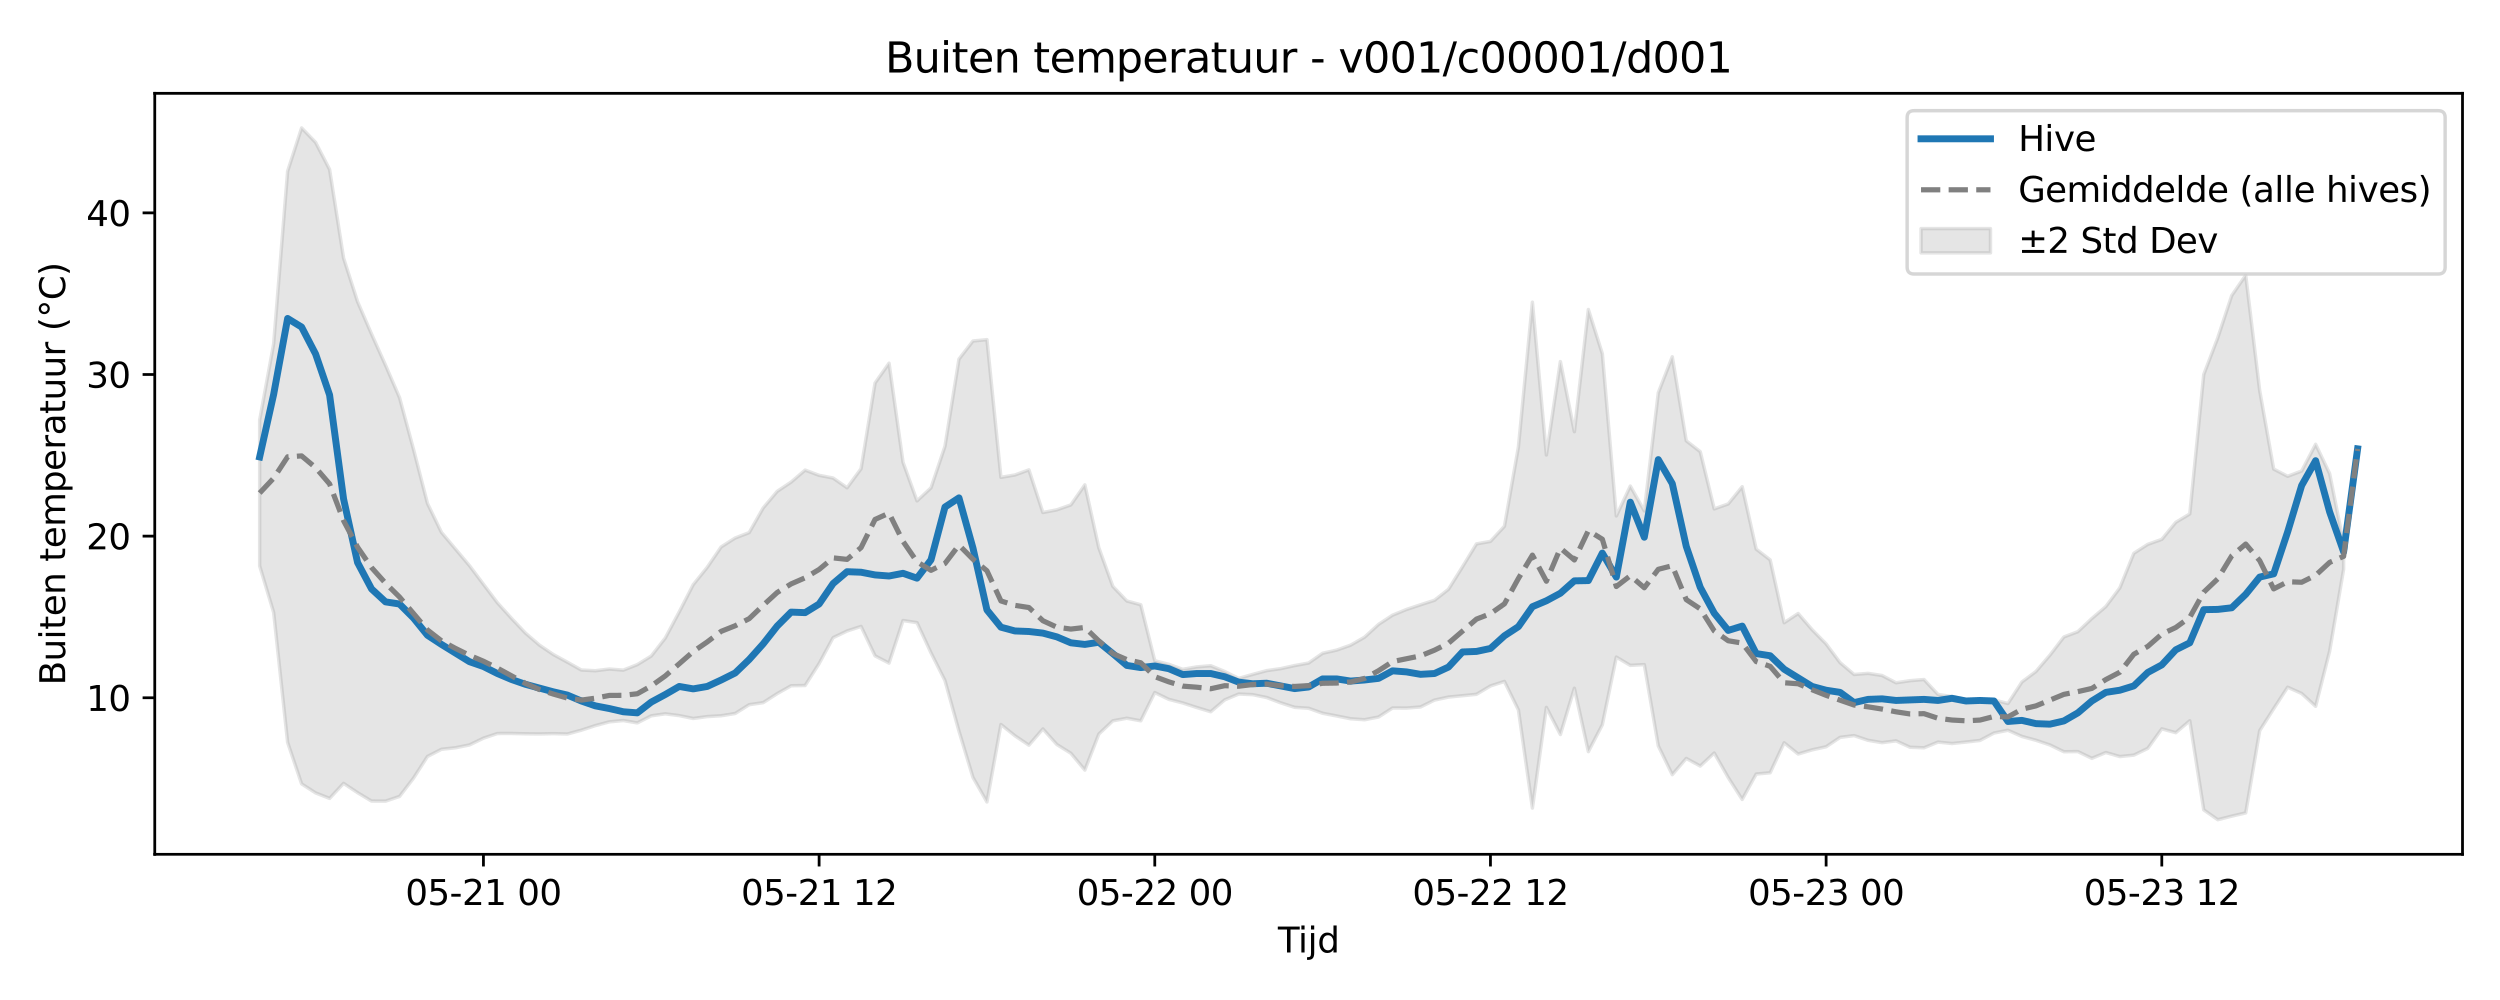 <?xml version="1.0" encoding="utf-8" standalone="no"?>
<!DOCTYPE svg PUBLIC "-//W3C//DTD SVG 1.1//EN"
  "http://www.w3.org/Graphics/SVG/1.1/DTD/svg11.dtd">
<svg xmlns:xlink="http://www.w3.org/1999/xlink" width="720pt" height="288pt" viewBox="0 0 720 288" xmlns="http://www.w3.org/2000/svg" version="1.1">
 <defs>
  <style type="text/css">*{stroke-linejoin: round; stroke-linecap: butt}</style>
 </defs>
 <g id="figure_1">
  <g id="patch_1">
   <path d="M 0 288 
L 720 288 
L 720 0 
L 0 0 
z
" style="fill: #ffffff"/>
  </g>
  <g id="axes_1">
   <g id="patch_2">
    <path d="M 44.57 246.04 
L 709.2 246.04 
L 709.2 26.88 
L 44.57 26.88 
z
" style="fill: #ffffff"/>
   </g>
   <g id="FillBetweenPolyCollection_1">
    <defs>
     <path id="m11c6de1c40" d="M 74.78 -166.996 
L 74.78 -125.018 
L 78.809 -111.63 
L 82.837 -74.19 
L 86.865 -62.243 
L 90.893 -59.637 
L 94.921 -58.059 
L 98.949 -62.391 
L 102.977 -59.707 
L 107.005 -57.286 
L 111.033 -57.273 
L 115.061 -58.619 
L 119.089 -63.89 
L 123.117 -70.14 
L 127.145 -72.206 
L 131.173 -72.642 
L 135.201 -73.45 
L 139.229 -75.401 
L 143.257 -76.75 
L 147.286 -76.761 
L 151.314 -76.67 
L 155.342 -76.619 
L 159.37 -76.711 
L 163.398 -76.606 
L 167.426 -77.705 
L 171.454 -79.023 
L 175.482 -80.108 
L 179.51 -80.481 
L 183.538 -79.8 
L 187.566 -81.846 
L 191.594 -82.415 
L 195.622 -81.906 
L 199.65 -81.075 
L 203.678 -81.622 
L 207.706 -81.864 
L 211.735 -82.511 
L 215.763 -85.045 
L 219.791 -85.635 
L 223.819 -88.226 
L 227.847 -90.505 
L 231.875 -90.571 
L 235.903 -96.889 
L 239.931 -104.342 
L 243.959 -106.27 
L 247.987 -107.588 
L 252.015 -99.114 
L 256.043 -97.022 
L 260.071 -109.288 
L 264.099 -108.674 
L 268.127 -99.986 
L 272.155 -91.986 
L 276.183 -77.452 
L 280.212 -64.104 
L 284.24 -57.039 
L 288.268 -79.346 
L 292.296 -76.1 
L 296.324 -73.389 
L 300.352 -78.068 
L 304.38 -73.57 
L 308.408 -71.064 
L 312.436 -66.223 
L 316.464 -76.595 
L 320.492 -80.401 
L 324.52 -81.147 
L 328.548 -80.406 
L 332.576 -88.548 
L 336.604 -86.587 
L 340.632 -85.55 
L 344.661 -84.24 
L 348.689 -83.014 
L 352.717 -86.433 
L 356.745 -88.115 
L 360.773 -87.94 
L 364.801 -87.116 
L 368.829 -85.588 
L 372.857 -84.287 
L 376.885 -84.017 
L 380.913 -82.578 
L 384.941 -81.804 
L 388.969 -80.997 
L 392.997 -80.715 
L 397.025 -81.503 
L 401.053 -84.099 
L 405.081 -84.077 
L 409.109 -84.391 
L 413.138 -86.375 
L 417.166 -87.24 
L 421.194 -87.634 
L 425.222 -88.036 
L 429.25 -90.445 
L 433.278 -91.746 
L 437.306 -83.522 
L 441.334 -55.274 
L 445.362 -84.258 
L 449.39 -76.454 
L 453.418 -89.784 
L 457.446 -71.527 
L 461.474 -79.283 
L 465.502 -98.761 
L 469.53 -96.365 
L 473.558 -96.598 
L 477.587 -73.192 
L 481.615 -64.895 
L 485.643 -69.57 
L 489.671 -67.373 
L 493.699 -71.131 
L 497.727 -64.065 
L 501.755 -57.76 
L 505.783 -65.073 
L 509.811 -65.446 
L 513.839 -74.074 
L 517.867 -70.841 
L 521.895 -72.043 
L 525.923 -72.93 
L 529.951 -75.638 
L 533.979 -76.144 
L 538.007 -74.788 
L 542.035 -74.114 
L 546.064 -74.631 
L 550.092 -72.788 
L 554.12 -72.632 
L 558.148 -74.279 
L 562.176 -73.866 
L 566.204 -74.29 
L 570.232 -74.75 
L 574.26 -76.883 
L 578.288 -77.681 
L 582.316 -75.902 
L 586.344 -74.803 
L 590.372 -73.455 
L 594.4 -71.495 
L 598.428 -71.549 
L 602.456 -69.595 
L 606.484 -71.272 
L 610.513 -70.105 
L 614.541 -70.52 
L 618.569 -72.466 
L 622.597 -78.092 
L 626.625 -76.985 
L 630.653 -80.423 
L 634.681 -54.764 
L 638.709 -51.922 
L 642.737 -52.947 
L 646.765 -53.885 
L 650.793 -77.575 
L 654.821 -83.889 
L 658.849 -90.082 
L 662.877 -88.278 
L 666.905 -84.576 
L 670.933 -100.45 
L 674.961 -124.044 
L 674.961 -131.505 
L 674.961 -131.505 
L 670.933 -151.609 
L 666.905 -160.05 
L 662.877 -152.35 
L 658.849 -150.83 
L 654.821 -152.911 
L 650.793 -175.492 
L 646.765 -208.738 
L 642.737 -202.887 
L 638.709 -190.672 
L 634.681 -180.149 
L 630.653 -139.982 
L 626.625 -137.575 
L 622.597 -132.666 
L 618.569 -131.233 
L 614.541 -128.653 
L 610.513 -118.697 
L 606.484 -113.315 
L 602.456 -109.872 
L 598.428 -106.082 
L 594.4 -104.559 
L 590.372 -99.314 
L 586.344 -94.604 
L 582.316 -91.591 
L 578.288 -85.39 
L 574.26 -86.421 
L 570.232 -86.485 
L 566.204 -86.531 
L 562.176 -87.394 
L 558.148 -87.99 
L 554.12 -92.301 
L 550.092 -91.964 
L 546.064 -91.362 
L 542.035 -93.457 
L 538.007 -94.076 
L 533.979 -93.755 
L 529.951 -97.157 
L 525.923 -102.555 
L 521.895 -106.648 
L 517.867 -111.315 
L 513.839 -108.652 
L 509.811 -126.745 
L 505.783 -129.859 
L 501.755 -147.826 
L 497.727 -142.866 
L 493.699 -141.438 
L 489.671 -157.919 
L 485.643 -161.05 
L 481.615 -185.25 
L 477.587 -174.884 
L 473.558 -140.849 
L 469.53 -148.013 
L 465.502 -139.411 
L 461.474 -186.12 
L 457.446 -198.867 
L 453.418 -163.671 
L 449.39 -183.855 
L 445.362 -156.965 
L 441.334 -200.974 
L 437.306 -159.304 
L 433.278 -136.443 
L 429.25 -132.08 
L 425.222 -131.36 
L 421.194 -124.754 
L 417.166 -118.295 
L 413.138 -115.126 
L 409.109 -113.825 
L 405.081 -112.484 
L 401.053 -110.833 
L 397.025 -108.179 
L 392.997 -104.493 
L 388.969 -102.193 
L 384.941 -100.767 
L 380.913 -99.863 
L 376.885 -97.053 
L 372.857 -96.318 
L 368.829 -95.43 
L 364.801 -94.859 
L 360.773 -93.777 
L 356.745 -92.619 
L 352.717 -94.612 
L 348.689 -96.272 
L 344.661 -95.931 
L 340.632 -95.241 
L 336.604 -96.687 
L 332.576 -97.705 
L 328.548 -113.828 
L 324.52 -114.923 
L 320.492 -119.134 
L 316.464 -130.233 
L 312.436 -148.363 
L 308.408 -142.591 
L 304.38 -141.171 
L 300.352 -140.398 
L 296.324 -152.679 
L 292.296 -151.21 
L 288.268 -150.524 
L 284.24 -190.184 
L 280.212 -189.791 
L 276.183 -184.583 
L 272.155 -159.478 
L 268.127 -147.496 
L 264.099 -143.742 
L 260.071 -154.873 
L 256.043 -183.406 
L 252.015 -177.693 
L 247.987 -153.004 
L 243.959 -147.521 
L 239.931 -150.329 
L 235.903 -151.109 
L 231.875 -152.617 
L 227.847 -149.166 
L 223.819 -146.48 
L 219.791 -141.701 
L 215.763 -134.61 
L 211.735 -133.058 
L 207.706 -130.498 
L 203.678 -124.611 
L 199.65 -119.624 
L 195.622 -111.784 
L 191.594 -104.241 
L 187.566 -99.069 
L 183.538 -96.59 
L 179.51 -95.004 
L 175.482 -95.325 
L 171.454 -94.832 
L 167.426 -95.038 
L 163.398 -97.301 
L 159.37 -99.497 
L 155.342 -102.227 
L 151.314 -105.693 
L 147.286 -109.947 
L 143.257 -114.406 
L 139.229 -119.738 
L 135.201 -125.102 
L 131.173 -129.893 
L 127.145 -134.673 
L 123.117 -142.998 
L 119.089 -158.61 
L 115.061 -173.501 
L 111.033 -182.812 
L 107.005 -191.798 
L 102.977 -201.119 
L 98.949 -213.692 
L 94.921 -239.205 
L 90.893 -246.988 
L 86.865 -251.158 
L 82.837 -238.693 
L 78.809 -188.944 
L 74.78 -166.996 
z
" style="stroke: #808080; stroke-opacity: 0.2"/>
    </defs>
    <g clip-path="url(#p4edd417204)">
     <use xlink:href="#m11c6de1c40" x="0" y="288" style="fill: #808080; fill-opacity: 0.2; stroke: #808080; stroke-opacity: 0.2"/>
    </g>
   </g>
   <g id="matplotlib.axis_1">
    <g id="xtick_1">
     <g id="line2d_1">
      <defs>
       <path id="m206497db41" d="M 0 0 
L 0 3.5 
" style="stroke: #000000; stroke-width: 0.8"/>
      </defs>
      <g>
       <use xlink:href="#m206497db41" x="139.229" y="246.04" style="stroke: #000000; stroke-width: 0.8"/>
      </g>
     </g>
     <g id="text_1">
      <!-- 05-21 00 -->
      <g transform="translate(116.749 260.638) scale(0.1 -0.1)">
       <defs>
        <path id="DejaVuSans-30" d="M 2034 4250 
Q 1547 4250 1301 3770 
Q 1056 3291 1056 2328 
Q 1056 1369 1301 889 
Q 1547 409 2034 409 
Q 2525 409 2770 889 
Q 3016 1369 3016 2328 
Q 3016 3291 2770 3770 
Q 2525 4250 2034 4250 
z
M 2034 4750 
Q 2819 4750 3233 4129 
Q 3647 3509 3647 2328 
Q 3647 1150 3233 529 
Q 2819 -91 2034 -91 
Q 1250 -91 836 529 
Q 422 1150 422 2328 
Q 422 3509 836 4129 
Q 1250 4750 2034 4750 
z
" transform="scale(0.016)"/>
        <path id="DejaVuSans-35" d="M 691 4666 
L 3169 4666 
L 3169 4134 
L 1269 4134 
L 1269 2991 
Q 1406 3038 1543 3061 
Q 1681 3084 1819 3084 
Q 2600 3084 3056 2656 
Q 3513 2228 3513 1497 
Q 3513 744 3044 326 
Q 2575 -91 1722 -91 
Q 1428 -91 1123 -41 
Q 819 9 494 109 
L 494 744 
Q 775 591 1075 516 
Q 1375 441 1709 441 
Q 2250 441 2565 725 
Q 2881 1009 2881 1497 
Q 2881 1984 2565 2268 
Q 2250 2553 1709 2553 
Q 1456 2553 1204 2497 
Q 953 2441 691 2322 
L 691 4666 
z
" transform="scale(0.016)"/>
        <path id="DejaVuSans-2d" d="M 313 2009 
L 1997 2009 
L 1997 1497 
L 313 1497 
L 313 2009 
z
" transform="scale(0.016)"/>
        <path id="DejaVuSans-32" d="M 1228 531 
L 3431 531 
L 3431 0 
L 469 0 
L 469 531 
Q 828 903 1448 1529 
Q 2069 2156 2228 2338 
Q 2531 2678 2651 2914 
Q 2772 3150 2772 3378 
Q 2772 3750 2511 3984 
Q 2250 4219 1831 4219 
Q 1534 4219 1204 4116 
Q 875 4013 500 3803 
L 500 4441 
Q 881 4594 1212 4672 
Q 1544 4750 1819 4750 
Q 2544 4750 2975 4387 
Q 3406 4025 3406 3419 
Q 3406 3131 3298 2873 
Q 3191 2616 2906 2266 
Q 2828 2175 2409 1742 
Q 1991 1309 1228 531 
z
" transform="scale(0.016)"/>
        <path id="DejaVuSans-31" d="M 794 531 
L 1825 531 
L 1825 4091 
L 703 3866 
L 703 4441 
L 1819 4666 
L 2450 4666 
L 2450 531 
L 3481 531 
L 3481 0 
L 794 0 
L 794 531 
z
" transform="scale(0.016)"/>
        <path id="DejaVuSans-20" transform="scale(0.016)"/>
       </defs>
       <use xlink:href="#DejaVuSans-30"/>
       <use xlink:href="#DejaVuSans-35" transform="translate(63.623 0)"/>
       <use xlink:href="#DejaVuSans-2d" transform="translate(127.246 0)"/>
       <use xlink:href="#DejaVuSans-32" transform="translate(163.33 0)"/>
       <use xlink:href="#DejaVuSans-31" transform="translate(226.953 0)"/>
       <use xlink:href="#DejaVuSans-20" transform="translate(290.576 0)"/>
       <use xlink:href="#DejaVuSans-30" transform="translate(322.363 0)"/>
       <use xlink:href="#DejaVuSans-30" transform="translate(385.986 0)"/>
      </g>
     </g>
    </g>
    <g id="xtick_2">
     <g id="line2d_2">
      <g>
       <use xlink:href="#m206497db41" x="235.903" y="246.04" style="stroke: #000000; stroke-width: 0.8"/>
      </g>
     </g>
     <g id="text_2">
      <!-- 05-21 12 -->
      <g transform="translate(213.422 260.638) scale(0.1 -0.1)">
       <use xlink:href="#DejaVuSans-30"/>
       <use xlink:href="#DejaVuSans-35" transform="translate(63.623 0)"/>
       <use xlink:href="#DejaVuSans-2d" transform="translate(127.246 0)"/>
       <use xlink:href="#DejaVuSans-32" transform="translate(163.33 0)"/>
       <use xlink:href="#DejaVuSans-31" transform="translate(226.953 0)"/>
       <use xlink:href="#DejaVuSans-20" transform="translate(290.576 0)"/>
       <use xlink:href="#DejaVuSans-31" transform="translate(322.363 0)"/>
       <use xlink:href="#DejaVuSans-32" transform="translate(385.986 0)"/>
      </g>
     </g>
    </g>
    <g id="xtick_3">
     <g id="line2d_3">
      <g>
       <use xlink:href="#m206497db41" x="332.576" y="246.04" style="stroke: #000000; stroke-width: 0.8"/>
      </g>
     </g>
     <g id="text_3">
      <!-- 05-22 00 -->
      <g transform="translate(310.096 260.638) scale(0.1 -0.1)">
       <use xlink:href="#DejaVuSans-30"/>
       <use xlink:href="#DejaVuSans-35" transform="translate(63.623 0)"/>
       <use xlink:href="#DejaVuSans-2d" transform="translate(127.246 0)"/>
       <use xlink:href="#DejaVuSans-32" transform="translate(163.33 0)"/>
       <use xlink:href="#DejaVuSans-32" transform="translate(226.953 0)"/>
       <use xlink:href="#DejaVuSans-20" transform="translate(290.576 0)"/>
       <use xlink:href="#DejaVuSans-30" transform="translate(322.363 0)"/>
       <use xlink:href="#DejaVuSans-30" transform="translate(385.986 0)"/>
      </g>
     </g>
    </g>
    <g id="xtick_4">
     <g id="line2d_4">
      <g>
       <use xlink:href="#m206497db41" x="429.25" y="246.04" style="stroke: #000000; stroke-width: 0.8"/>
      </g>
     </g>
     <g id="text_4">
      <!-- 05-22 12 -->
      <g transform="translate(406.769 260.638) scale(0.1 -0.1)">
       <use xlink:href="#DejaVuSans-30"/>
       <use xlink:href="#DejaVuSans-35" transform="translate(63.623 0)"/>
       <use xlink:href="#DejaVuSans-2d" transform="translate(127.246 0)"/>
       <use xlink:href="#DejaVuSans-32" transform="translate(163.33 0)"/>
       <use xlink:href="#DejaVuSans-32" transform="translate(226.953 0)"/>
       <use xlink:href="#DejaVuSans-20" transform="translate(290.576 0)"/>
       <use xlink:href="#DejaVuSans-31" transform="translate(322.363 0)"/>
       <use xlink:href="#DejaVuSans-32" transform="translate(385.986 0)"/>
      </g>
     </g>
    </g>
    <g id="xtick_5">
     <g id="line2d_5">
      <g>
       <use xlink:href="#m206497db41" x="525.923" y="246.04" style="stroke: #000000; stroke-width: 0.8"/>
      </g>
     </g>
     <g id="text_5">
      <!-- 05-23 00 -->
      <g transform="translate(503.443 260.638) scale(0.1 -0.1)">
       <defs>
        <path id="DejaVuSans-33" d="M 2597 2516 
Q 3050 2419 3304 2112 
Q 3559 1806 3559 1356 
Q 3559 666 3084 287 
Q 2609 -91 1734 -91 
Q 1441 -91 1130 -33 
Q 819 25 488 141 
L 488 750 
Q 750 597 1062 519 
Q 1375 441 1716 441 
Q 2309 441 2620 675 
Q 2931 909 2931 1356 
Q 2931 1769 2642 2001 
Q 2353 2234 1838 2234 
L 1294 2234 
L 1294 2753 
L 1863 2753 
Q 2328 2753 2575 2939 
Q 2822 3125 2822 3475 
Q 2822 3834 2567 4026 
Q 2313 4219 1838 4219 
Q 1578 4219 1281 4162 
Q 984 4106 628 3988 
L 628 4550 
Q 988 4650 1302 4700 
Q 1616 4750 1894 4750 
Q 2613 4750 3031 4423 
Q 3450 4097 3450 3541 
Q 3450 3153 3228 2886 
Q 3006 2619 2597 2516 
z
" transform="scale(0.016)"/>
       </defs>
       <use xlink:href="#DejaVuSans-30"/>
       <use xlink:href="#DejaVuSans-35" transform="translate(63.623 0)"/>
       <use xlink:href="#DejaVuSans-2d" transform="translate(127.246 0)"/>
       <use xlink:href="#DejaVuSans-32" transform="translate(163.33 0)"/>
       <use xlink:href="#DejaVuSans-33" transform="translate(226.953 0)"/>
       <use xlink:href="#DejaVuSans-20" transform="translate(290.576 0)"/>
       <use xlink:href="#DejaVuSans-30" transform="translate(322.363 0)"/>
       <use xlink:href="#DejaVuSans-30" transform="translate(385.986 0)"/>
      </g>
     </g>
    </g>
    <g id="xtick_6">
     <g id="line2d_6">
      <g>
       <use xlink:href="#m206497db41" x="622.597" y="246.04" style="stroke: #000000; stroke-width: 0.8"/>
      </g>
     </g>
     <g id="text_6">
      <!-- 05-23 12 -->
      <g transform="translate(600.116 260.638) scale(0.1 -0.1)">
       <use xlink:href="#DejaVuSans-30"/>
       <use xlink:href="#DejaVuSans-35" transform="translate(63.623 0)"/>
       <use xlink:href="#DejaVuSans-2d" transform="translate(127.246 0)"/>
       <use xlink:href="#DejaVuSans-32" transform="translate(163.33 0)"/>
       <use xlink:href="#DejaVuSans-33" transform="translate(226.953 0)"/>
       <use xlink:href="#DejaVuSans-20" transform="translate(290.576 0)"/>
       <use xlink:href="#DejaVuSans-31" transform="translate(322.363 0)"/>
       <use xlink:href="#DejaVuSans-32" transform="translate(385.986 0)"/>
      </g>
     </g>
    </g>
    <g id="text_7">
     <!-- Tijd -->
     <g transform="translate(368.035 274.317) scale(0.1 -0.1)">
      <defs>
       <path id="DejaVuSans-54" d="M -19 4666 
L 3928 4666 
L 3928 4134 
L 2272 4134 
L 2272 0 
L 1638 0 
L 1638 4134 
L -19 4134 
L -19 4666 
z
" transform="scale(0.016)"/>
       <path id="DejaVuSans-69" d="M 603 3500 
L 1178 3500 
L 1178 0 
L 603 0 
L 603 3500 
z
M 603 4863 
L 1178 4863 
L 1178 4134 
L 603 4134 
L 603 4863 
z
" transform="scale(0.016)"/>
       <path id="DejaVuSans-6a" d="M 603 3500 
L 1178 3500 
L 1178 -63 
Q 1178 -731 923 -1031 
Q 669 -1331 103 -1331 
L -116 -1331 
L -116 -844 
L 38 -844 
Q 366 -844 484 -692 
Q 603 -541 603 -63 
L 603 3500 
z
M 603 4863 
L 1178 4863 
L 1178 4134 
L 603 4134 
L 603 4863 
z
" transform="scale(0.016)"/>
       <path id="DejaVuSans-64" d="M 2906 2969 
L 2906 4863 
L 3481 4863 
L 3481 0 
L 2906 0 
L 2906 525 
Q 2725 213 2448 61 
Q 2172 -91 1784 -91 
Q 1150 -91 751 415 
Q 353 922 353 1747 
Q 353 2572 751 3078 
Q 1150 3584 1784 3584 
Q 2172 3584 2448 3432 
Q 2725 3281 2906 2969 
z
M 947 1747 
Q 947 1113 1208 752 
Q 1469 391 1925 391 
Q 2381 391 2643 752 
Q 2906 1113 2906 1747 
Q 2906 2381 2643 2742 
Q 2381 3103 1925 3103 
Q 1469 3103 1208 2742 
Q 947 2381 947 1747 
z
" transform="scale(0.016)"/>
      </defs>
      <use xlink:href="#DejaVuSans-54"/>
      <use xlink:href="#DejaVuSans-69" transform="translate(57.959 0)"/>
      <use xlink:href="#DejaVuSans-6a" transform="translate(85.742 0)"/>
      <use xlink:href="#DejaVuSans-64" transform="translate(113.525 0)"/>
     </g>
    </g>
   </g>
   <g id="matplotlib.axis_2">
    <g id="ytick_1">
     <g id="line2d_7">
      <defs>
       <path id="m5a5ac0b371" d="M 0 0 
L -3.5 0 
" style="stroke: #000000; stroke-width: 0.8"/>
      </defs>
      <g>
       <use xlink:href="#m5a5ac0b371" x="44.57" y="200.956" style="stroke: #000000; stroke-width: 0.8"/>
      </g>
     </g>
     <g id="text_8">
      <!-- 10 -->
      <g transform="translate(24.845 204.755) scale(0.1 -0.1)">
       <use xlink:href="#DejaVuSans-31"/>
       <use xlink:href="#DejaVuSans-30" transform="translate(63.623 0)"/>
      </g>
     </g>
    </g>
    <g id="ytick_2">
     <g id="line2d_8">
      <g>
       <use xlink:href="#m5a5ac0b371" x="44.57" y="154.406" style="stroke: #000000; stroke-width: 0.8"/>
      </g>
     </g>
     <g id="text_9">
      <!-- 20 -->
      <g transform="translate(24.845 158.206) scale(0.1 -0.1)">
       <use xlink:href="#DejaVuSans-32"/>
       <use xlink:href="#DejaVuSans-30" transform="translate(63.623 0)"/>
      </g>
     </g>
    </g>
    <g id="ytick_3">
     <g id="line2d_9">
      <g>
       <use xlink:href="#m5a5ac0b371" x="44.57" y="107.857" style="stroke: #000000; stroke-width: 0.8"/>
      </g>
     </g>
     <g id="text_10">
      <!-- 30 -->
      <g transform="translate(24.845 111.656) scale(0.1 -0.1)">
       <use xlink:href="#DejaVuSans-33"/>
       <use xlink:href="#DejaVuSans-30" transform="translate(63.623 0)"/>
      </g>
     </g>
    </g>
    <g id="ytick_4">
     <g id="line2d_10">
      <g>
       <use xlink:href="#m5a5ac0b371" x="44.57" y="61.307" style="stroke: #000000; stroke-width: 0.8"/>
      </g>
     </g>
     <g id="text_11">
      <!-- 40 -->
      <g transform="translate(24.845 65.106) scale(0.1 -0.1)">
       <defs>
        <path id="DejaVuSans-34" d="M 2419 4116 
L 825 1625 
L 2419 1625 
L 2419 4116 
z
M 2253 4666 
L 3047 4666 
L 3047 1625 
L 3713 1625 
L 3713 1100 
L 3047 1100 
L 3047 0 
L 2419 0 
L 2419 1100 
L 313 1100 
L 313 1709 
L 2253 4666 
z
" transform="scale(0.016)"/>
       </defs>
       <use xlink:href="#DejaVuSans-34"/>
       <use xlink:href="#DejaVuSans-30" transform="translate(63.623 0)"/>
      </g>
     </g>
    </g>
    <g id="text_12">
     <!-- Buiten temperatuur (°C) -->
     <g transform="translate(18.765 197.355) rotate(-90) scale(0.1 -0.1)">
      <defs>
       <path id="DejaVuSans-42" d="M 1259 2228 
L 1259 519 
L 2272 519 
Q 2781 519 3026 730 
Q 3272 941 3272 1375 
Q 3272 1813 3026 2020 
Q 2781 2228 2272 2228 
L 1259 2228 
z
M 1259 4147 
L 1259 2741 
L 2194 2741 
Q 2656 2741 2882 2914 
Q 3109 3088 3109 3444 
Q 3109 3797 2882 3972 
Q 2656 4147 2194 4147 
L 1259 4147 
z
M 628 4666 
L 2241 4666 
Q 2963 4666 3353 4366 
Q 3744 4066 3744 3513 
Q 3744 3084 3544 2831 
Q 3344 2578 2956 2516 
Q 3422 2416 3680 2098 
Q 3938 1781 3938 1306 
Q 3938 681 3513 340 
Q 3088 0 2303 0 
L 628 0 
L 628 4666 
z
" transform="scale(0.016)"/>
       <path id="DejaVuSans-75" d="M 544 1381 
L 544 3500 
L 1119 3500 
L 1119 1403 
Q 1119 906 1312 657 
Q 1506 409 1894 409 
Q 2359 409 2629 706 
Q 2900 1003 2900 1516 
L 2900 3500 
L 3475 3500 
L 3475 0 
L 2900 0 
L 2900 538 
Q 2691 219 2414 64 
Q 2138 -91 1772 -91 
Q 1169 -91 856 284 
Q 544 659 544 1381 
z
M 1991 3584 
L 1991 3584 
z
" transform="scale(0.016)"/>
       <path id="DejaVuSans-74" d="M 1172 4494 
L 1172 3500 
L 2356 3500 
L 2356 3053 
L 1172 3053 
L 1172 1153 
Q 1172 725 1289 603 
Q 1406 481 1766 481 
L 2356 481 
L 2356 0 
L 1766 0 
Q 1100 0 847 248 
Q 594 497 594 1153 
L 594 3053 
L 172 3053 
L 172 3500 
L 594 3500 
L 594 4494 
L 1172 4494 
z
" transform="scale(0.016)"/>
       <path id="DejaVuSans-65" d="M 3597 1894 
L 3597 1613 
L 953 1613 
Q 991 1019 1311 708 
Q 1631 397 2203 397 
Q 2534 397 2845 478 
Q 3156 559 3463 722 
L 3463 178 
Q 3153 47 2828 -22 
Q 2503 -91 2169 -91 
Q 1331 -91 842 396 
Q 353 884 353 1716 
Q 353 2575 817 3079 
Q 1281 3584 2069 3584 
Q 2775 3584 3186 3129 
Q 3597 2675 3597 1894 
z
M 3022 2063 
Q 3016 2534 2758 2815 
Q 2500 3097 2075 3097 
Q 1594 3097 1305 2825 
Q 1016 2553 972 2059 
L 3022 2063 
z
" transform="scale(0.016)"/>
       <path id="DejaVuSans-6e" d="M 3513 2113 
L 3513 0 
L 2938 0 
L 2938 2094 
Q 2938 2591 2744 2837 
Q 2550 3084 2163 3084 
Q 1697 3084 1428 2787 
Q 1159 2491 1159 1978 
L 1159 0 
L 581 0 
L 581 3500 
L 1159 3500 
L 1159 2956 
Q 1366 3272 1645 3428 
Q 1925 3584 2291 3584 
Q 2894 3584 3203 3211 
Q 3513 2838 3513 2113 
z
" transform="scale(0.016)"/>
       <path id="DejaVuSans-6d" d="M 3328 2828 
Q 3544 3216 3844 3400 
Q 4144 3584 4550 3584 
Q 5097 3584 5394 3201 
Q 5691 2819 5691 2113 
L 5691 0 
L 5113 0 
L 5113 2094 
Q 5113 2597 4934 2840 
Q 4756 3084 4391 3084 
Q 3944 3084 3684 2787 
Q 3425 2491 3425 1978 
L 3425 0 
L 2847 0 
L 2847 2094 
Q 2847 2600 2669 2842 
Q 2491 3084 2119 3084 
Q 1678 3084 1418 2786 
Q 1159 2488 1159 1978 
L 1159 0 
L 581 0 
L 581 3500 
L 1159 3500 
L 1159 2956 
Q 1356 3278 1631 3431 
Q 1906 3584 2284 3584 
Q 2666 3584 2933 3390 
Q 3200 3197 3328 2828 
z
" transform="scale(0.016)"/>
       <path id="DejaVuSans-70" d="M 1159 525 
L 1159 -1331 
L 581 -1331 
L 581 3500 
L 1159 3500 
L 1159 2969 
Q 1341 3281 1617 3432 
Q 1894 3584 2278 3584 
Q 2916 3584 3314 3078 
Q 3713 2572 3713 1747 
Q 3713 922 3314 415 
Q 2916 -91 2278 -91 
Q 1894 -91 1617 61 
Q 1341 213 1159 525 
z
M 3116 1747 
Q 3116 2381 2855 2742 
Q 2594 3103 2138 3103 
Q 1681 3103 1420 2742 
Q 1159 2381 1159 1747 
Q 1159 1113 1420 752 
Q 1681 391 2138 391 
Q 2594 391 2855 752 
Q 3116 1113 3116 1747 
z
" transform="scale(0.016)"/>
       <path id="DejaVuSans-72" d="M 2631 2963 
Q 2534 3019 2420 3045 
Q 2306 3072 2169 3072 
Q 1681 3072 1420 2755 
Q 1159 2438 1159 1844 
L 1159 0 
L 581 0 
L 581 3500 
L 1159 3500 
L 1159 2956 
Q 1341 3275 1631 3429 
Q 1922 3584 2338 3584 
Q 2397 3584 2469 3576 
Q 2541 3569 2628 3553 
L 2631 2963 
z
" transform="scale(0.016)"/>
       <path id="DejaVuSans-61" d="M 2194 1759 
Q 1497 1759 1228 1600 
Q 959 1441 959 1056 
Q 959 750 1161 570 
Q 1363 391 1709 391 
Q 2188 391 2477 730 
Q 2766 1069 2766 1631 
L 2766 1759 
L 2194 1759 
z
M 3341 1997 
L 3341 0 
L 2766 0 
L 2766 531 
Q 2569 213 2275 61 
Q 1981 -91 1556 -91 
Q 1019 -91 701 211 
Q 384 513 384 1019 
Q 384 1609 779 1909 
Q 1175 2209 1959 2209 
L 2766 2209 
L 2766 2266 
Q 2766 2663 2505 2880 
Q 2244 3097 1772 3097 
Q 1472 3097 1187 3025 
Q 903 2953 641 2809 
L 641 3341 
Q 956 3463 1253 3523 
Q 1550 3584 1831 3584 
Q 2591 3584 2966 3190 
Q 3341 2797 3341 1997 
z
" transform="scale(0.016)"/>
       <path id="DejaVuSans-28" d="M 1984 4856 
Q 1566 4138 1362 3434 
Q 1159 2731 1159 2009 
Q 1159 1288 1364 580 
Q 1569 -128 1984 -844 
L 1484 -844 
Q 1016 -109 783 600 
Q 550 1309 550 2009 
Q 550 2706 781 3412 
Q 1013 4119 1484 4856 
L 1984 4856 
z
" transform="scale(0.016)"/>
       <path id="DejaVuSans-b0" d="M 1600 4347 
Q 1350 4347 1178 4173 
Q 1006 4000 1006 3750 
Q 1006 3503 1178 3333 
Q 1350 3163 1600 3163 
Q 1850 3163 2022 3333 
Q 2194 3503 2194 3750 
Q 2194 3997 2020 4172 
Q 1847 4347 1600 4347 
z
M 1600 4750 
Q 1800 4750 1984 4673 
Q 2169 4597 2303 4453 
Q 2447 4313 2519 4134 
Q 2591 3956 2591 3750 
Q 2591 3338 2302 3052 
Q 2013 2766 1594 2766 
Q 1172 2766 890 3047 
Q 609 3328 609 3750 
Q 609 4169 896 4459 
Q 1184 4750 1600 4750 
z
" transform="scale(0.016)"/>
       <path id="DejaVuSans-43" d="M 4122 4306 
L 4122 3641 
Q 3803 3938 3442 4084 
Q 3081 4231 2675 4231 
Q 1875 4231 1450 3742 
Q 1025 3253 1025 2328 
Q 1025 1406 1450 917 
Q 1875 428 2675 428 
Q 3081 428 3442 575 
Q 3803 722 4122 1019 
L 4122 359 
Q 3791 134 3420 21 
Q 3050 -91 2638 -91 
Q 1578 -91 968 557 
Q 359 1206 359 2328 
Q 359 3453 968 4101 
Q 1578 4750 2638 4750 
Q 3056 4750 3426 4639 
Q 3797 4528 4122 4306 
z
" transform="scale(0.016)"/>
       <path id="DejaVuSans-29" d="M 513 4856 
L 1013 4856 
Q 1481 4119 1714 3412 
Q 1947 2706 1947 2009 
Q 1947 1309 1714 600 
Q 1481 -109 1013 -844 
L 513 -844 
Q 928 -128 1133 580 
Q 1338 1288 1338 2009 
Q 1338 2731 1133 3434 
Q 928 4138 513 4856 
z
" transform="scale(0.016)"/>
      </defs>
      <use xlink:href="#DejaVuSans-42"/>
      <use xlink:href="#DejaVuSans-75" transform="translate(68.604 0)"/>
      <use xlink:href="#DejaVuSans-69" transform="translate(131.982 0)"/>
      <use xlink:href="#DejaVuSans-74" transform="translate(159.766 0)"/>
      <use xlink:href="#DejaVuSans-65" transform="translate(198.975 0)"/>
      <use xlink:href="#DejaVuSans-6e" transform="translate(260.498 0)"/>
      <use xlink:href="#DejaVuSans-20" transform="translate(323.877 0)"/>
      <use xlink:href="#DejaVuSans-74" transform="translate(355.664 0)"/>
      <use xlink:href="#DejaVuSans-65" transform="translate(394.873 0)"/>
      <use xlink:href="#DejaVuSans-6d" transform="translate(456.396 0)"/>
      <use xlink:href="#DejaVuSans-70" transform="translate(553.809 0)"/>
      <use xlink:href="#DejaVuSans-65" transform="translate(617.285 0)"/>
      <use xlink:href="#DejaVuSans-72" transform="translate(678.809 0)"/>
      <use xlink:href="#DejaVuSans-61" transform="translate(719.922 0)"/>
      <use xlink:href="#DejaVuSans-74" transform="translate(781.201 0)"/>
      <use xlink:href="#DejaVuSans-75" transform="translate(820.41 0)"/>
      <use xlink:href="#DejaVuSans-75" transform="translate(883.789 0)"/>
      <use xlink:href="#DejaVuSans-72" transform="translate(947.168 0)"/>
      <use xlink:href="#DejaVuSans-20" transform="translate(988.281 0)"/>
      <use xlink:href="#DejaVuSans-28" transform="translate(1020.068 0)"/>
      <use xlink:href="#DejaVuSans-b0" transform="translate(1059.082 0)"/>
      <use xlink:href="#DejaVuSans-43" transform="translate(1109.082 0)"/>
      <use xlink:href="#DejaVuSans-29" transform="translate(1178.906 0)"/>
     </g>
    </g>
   </g>
   <g id="line2d_11">
    <path d="M 74.78 131.597 
L 78.809 113.598 
L 82.837 91.719 
L 86.865 94.202 
L 90.893 101.96 
L 94.921 113.753 
L 98.949 143.7 
L 102.977 162.009 
L 107.005 169.613 
L 111.033 173.337 
L 115.061 173.957 
L 119.089 177.992 
L 123.117 182.957 
L 127.145 185.595 
L 135.201 190.56 
L 139.229 191.956 
L 143.257 193.974 
L 147.286 195.68 
L 151.314 197.077 
L 159.37 199.249 
L 163.398 200.18 
L 167.426 201.887 
L 171.454 203.284 
L 175.482 204.059 
L 179.51 204.99 
L 183.538 205.301 
L 187.566 202.197 
L 191.594 200.025 
L 195.622 197.698 
L 199.65 198.396 
L 203.678 197.698 
L 207.706 195.836 
L 211.735 193.818 
L 215.763 189.939 
L 219.791 185.439 
L 223.819 180.319 
L 227.847 176.285 
L 231.875 176.44 
L 235.903 173.957 
L 239.931 168.061 
L 243.959 164.647 
L 247.987 164.802 
L 252.015 165.578 
L 256.043 165.889 
L 260.071 165.113 
L 264.099 166.509 
L 268.127 161.234 
L 272.155 146.027 
L 276.183 143.39 
L 280.212 157.82 
L 284.24 175.664 
L 288.268 180.629 
L 292.296 181.716 
L 296.324 181.871 
L 300.352 182.336 
L 304.38 183.422 
L 308.408 185.129 
L 312.436 185.595 
L 316.464 184.974 
L 320.492 188.232 
L 324.52 191.646 
L 328.548 192.267 
L 332.576 191.801 
L 336.604 192.577 
L 340.632 194.284 
L 344.661 193.974 
L 348.689 193.974 
L 352.717 194.905 
L 356.745 196.456 
L 360.773 196.922 
L 364.801 196.767 
L 372.857 198.318 
L 376.885 197.853 
L 380.913 195.525 
L 384.941 195.525 
L 388.969 196.146 
L 392.997 195.836 
L 397.025 195.37 
L 401.053 193.198 
L 405.081 193.508 
L 409.109 194.206 
L 413.138 193.974 
L 417.166 192.112 
L 421.194 187.767 
L 425.222 187.612 
L 429.25 186.758 
L 433.278 183.112 
L 437.306 180.474 
L 441.334 174.733 
L 445.362 173.026 
L 449.39 170.854 
L 453.418 167.285 
L 457.446 167.208 
L 461.474 159.294 
L 465.502 166.199 
L 469.53 144.631 
L 473.558 154.717 
L 477.587 132.373 
L 481.615 139.278 
L 485.643 157.355 
L 489.671 169.147 
L 493.699 176.595 
L 497.727 181.56 
L 501.755 180.319 
L 505.783 188.232 
L 509.811 188.853 
L 513.839 192.732 
L 521.895 197.698 
L 525.923 198.784 
L 529.951 199.404 
L 533.979 202.353 
L 538.007 201.422 
L 542.035 201.266 
L 546.064 201.732 
L 554.12 201.422 
L 558.148 201.732 
L 562.176 201.111 
L 566.204 201.887 
L 570.232 201.732 
L 574.26 201.887 
L 578.288 207.783 
L 582.316 207.473 
L 586.344 208.404 
L 590.372 208.559 
L 594.4 207.628 
L 598.428 205.301 
L 602.456 201.887 
L 606.484 199.404 
L 610.513 198.784 
L 614.541 197.542 
L 618.569 193.663 
L 622.597 191.491 
L 626.625 187.146 
L 630.653 185.129 
L 634.681 175.586 
L 638.709 175.509 
L 642.737 175.043 
L 646.765 171.164 
L 650.793 166.199 
L 654.821 165.268 
L 658.849 153.165 
L 662.877 139.821 
L 666.905 132.683 
L 670.933 147.424 
L 674.961 158.906 
L 678.99 129.27 
L 678.99 129.27 
" clip-path="url(#p4edd417204)" style="fill: none; stroke: #1f77b4; stroke-width: 2; stroke-linecap: square"/>
   </g>
   <g id="line2d_12">
    <path d="M 74.78 141.993 
L 78.809 137.713 
L 82.837 131.558 
L 86.865 131.3 
L 90.893 134.687 
L 94.921 139.368 
L 98.949 149.958 
L 102.977 157.587 
L 107.005 163.458 
L 111.033 167.958 
L 115.061 171.94 
L 123.117 181.431 
L 127.145 184.56 
L 131.173 186.733 
L 135.201 188.724 
L 139.229 190.431 
L 143.257 192.422 
L 151.314 196.818 
L 155.342 198.577 
L 159.37 199.896 
L 163.398 201.047 
L 167.426 201.628 
L 171.454 201.072 
L 175.482 200.284 
L 179.51 200.258 
L 183.538 199.805 
L 187.566 197.542 
L 191.594 194.672 
L 199.65 187.651 
L 203.678 184.883 
L 207.706 181.819 
L 211.735 180.216 
L 215.763 178.173 
L 219.791 174.332 
L 223.819 170.647 
L 227.847 168.164 
L 231.875 166.406 
L 235.903 164.001 
L 239.931 160.665 
L 243.959 161.104 
L 247.987 157.704 
L 252.015 149.596 
L 256.043 147.786 
L 260.071 155.919 
L 264.099 161.792 
L 268.127 164.259 
L 272.155 162.268 
L 276.183 156.982 
L 280.212 161.053 
L 284.24 164.389 
L 288.268 173.065 
L 292.296 174.345 
L 296.324 174.966 
L 300.352 178.767 
L 304.38 180.629 
L 308.408 181.172 
L 312.436 180.707 
L 316.464 184.586 
L 320.492 188.232 
L 324.52 189.965 
L 328.548 190.883 
L 332.576 194.874 
L 336.604 196.363 
L 340.632 197.604 
L 344.661 197.915 
L 348.689 198.357 
L 352.717 197.478 
L 356.745 197.633 
L 360.773 197.142 
L 364.801 197.012 
L 368.829 197.491 
L 372.857 197.698 
L 376.885 197.465 
L 380.913 196.78 
L 384.941 196.715 
L 388.969 196.405 
L 392.997 195.396 
L 397.025 193.159 
L 401.053 190.534 
L 409.109 188.892 
L 413.138 187.25 
L 417.166 185.233 
L 425.222 178.302 
L 429.25 176.737 
L 433.278 173.906 
L 437.306 166.587 
L 441.334 159.876 
L 445.362 167.389 
L 449.39 157.846 
L 453.418 161.272 
L 457.446 152.803 
L 461.474 155.299 
L 465.502 168.914 
L 469.53 165.811 
L 473.558 169.276 
L 477.587 163.962 
L 481.615 162.928 
L 485.643 172.69 
L 489.671 175.354 
L 493.699 181.716 
L 497.727 184.534 
L 501.755 185.207 
L 505.783 190.534 
L 509.811 191.905 
L 513.839 196.637 
L 517.867 196.922 
L 521.895 198.654 
L 525.923 200.258 
L 533.979 203.051 
L 538.007 203.568 
L 542.035 204.215 
L 546.064 205.003 
L 550.092 205.624 
L 554.12 205.533 
L 558.148 206.865 
L 562.176 207.37 
L 566.204 207.589 
L 570.232 207.382 
L 574.26 206.348 
L 578.288 206.464 
L 582.316 204.253 
L 586.344 203.296 
L 594.4 199.973 
L 598.428 199.185 
L 602.456 198.267 
L 606.484 195.706 
L 610.513 193.599 
L 614.541 188.414 
L 618.569 186.151 
L 622.597 182.621 
L 626.625 180.72 
L 630.653 177.798 
L 634.681 170.544 
L 638.709 166.703 
L 642.737 160.083 
L 646.765 156.689 
L 650.793 161.466 
L 654.821 169.6 
L 658.849 167.544 
L 662.877 167.686 
L 666.905 165.687 
L 670.933 161.971 
L 674.961 160.225 
L 678.99 129.27 
L 678.99 129.27 
" clip-path="url(#p4edd417204)" style="fill: none; stroke-dasharray: 5.55,2.4; stroke-dashoffset: 0; stroke: #808080; stroke-width: 1.5"/>
   </g>
   <g id="patch_3">
    <path d="M 44.57 246.04 
L 44.57 26.88 
" style="fill: none; stroke: #000000; stroke-width: 0.8; stroke-linejoin: miter; stroke-linecap: square"/>
   </g>
   <g id="patch_4">
    <path d="M 709.2 246.04 
L 709.2 26.88 
" style="fill: none; stroke: #000000; stroke-width: 0.8; stroke-linejoin: miter; stroke-linecap: square"/>
   </g>
   <g id="patch_5">
    <path d="M 44.57 246.04 
L 709.2 246.04 
" style="fill: none; stroke: #000000; stroke-width: 0.8; stroke-linejoin: miter; stroke-linecap: square"/>
   </g>
   <g id="patch_6">
    <path d="M 44.57 26.88 
L 709.2 26.88 
" style="fill: none; stroke: #000000; stroke-width: 0.8; stroke-linejoin: miter; stroke-linecap: square"/>
   </g>
   <g id="text_13">
    <!-- Buiten temperatuur - v001/c00001/d001 -->
    <g transform="translate(254.916 20.88) scale(0.12 -0.12)">
     <defs>
      <path id="DejaVuSans-76" d="M 191 3500 
L 800 3500 
L 1894 563 
L 2988 3500 
L 3597 3500 
L 2284 0 
L 1503 0 
L 191 3500 
z
" transform="scale(0.016)"/>
      <path id="DejaVuSans-2f" d="M 1625 4666 
L 2156 4666 
L 531 -594 
L 0 -594 
L 1625 4666 
z
" transform="scale(0.016)"/>
      <path id="DejaVuSans-63" d="M 3122 3366 
L 3122 2828 
Q 2878 2963 2633 3030 
Q 2388 3097 2138 3097 
Q 1578 3097 1268 2742 
Q 959 2388 959 1747 
Q 959 1106 1268 751 
Q 1578 397 2138 397 
Q 2388 397 2633 464 
Q 2878 531 3122 666 
L 3122 134 
Q 2881 22 2623 -34 
Q 2366 -91 2075 -91 
Q 1284 -91 818 406 
Q 353 903 353 1747 
Q 353 2603 823 3093 
Q 1294 3584 2113 3584 
Q 2378 3584 2631 3529 
Q 2884 3475 3122 3366 
z
" transform="scale(0.016)"/>
     </defs>
     <use xlink:href="#DejaVuSans-42"/>
     <use xlink:href="#DejaVuSans-75" transform="translate(68.604 0)"/>
     <use xlink:href="#DejaVuSans-69" transform="translate(131.982 0)"/>
     <use xlink:href="#DejaVuSans-74" transform="translate(159.766 0)"/>
     <use xlink:href="#DejaVuSans-65" transform="translate(198.975 0)"/>
     <use xlink:href="#DejaVuSans-6e" transform="translate(260.498 0)"/>
     <use xlink:href="#DejaVuSans-20" transform="translate(323.877 0)"/>
     <use xlink:href="#DejaVuSans-74" transform="translate(355.664 0)"/>
     <use xlink:href="#DejaVuSans-65" transform="translate(394.873 0)"/>
     <use xlink:href="#DejaVuSans-6d" transform="translate(456.396 0)"/>
     <use xlink:href="#DejaVuSans-70" transform="translate(553.809 0)"/>
     <use xlink:href="#DejaVuSans-65" transform="translate(617.285 0)"/>
     <use xlink:href="#DejaVuSans-72" transform="translate(678.809 0)"/>
     <use xlink:href="#DejaVuSans-61" transform="translate(719.922 0)"/>
     <use xlink:href="#DejaVuSans-74" transform="translate(781.201 0)"/>
     <use xlink:href="#DejaVuSans-75" transform="translate(820.41 0)"/>
     <use xlink:href="#DejaVuSans-75" transform="translate(883.789 0)"/>
     <use xlink:href="#DejaVuSans-72" transform="translate(947.168 0)"/>
     <use xlink:href="#DejaVuSans-20" transform="translate(988.281 0)"/>
     <use xlink:href="#DejaVuSans-2d" transform="translate(1020.068 0)"/>
     <use xlink:href="#DejaVuSans-20" transform="translate(1056.152 0)"/>
     <use xlink:href="#DejaVuSans-76" transform="translate(1087.939 0)"/>
     <use xlink:href="#DejaVuSans-30" transform="translate(1147.119 0)"/>
     <use xlink:href="#DejaVuSans-30" transform="translate(1210.742 0)"/>
     <use xlink:href="#DejaVuSans-31" transform="translate(1274.365 0)"/>
     <use xlink:href="#DejaVuSans-2f" transform="translate(1337.988 0)"/>
     <use xlink:href="#DejaVuSans-63" transform="translate(1371.68 0)"/>
     <use xlink:href="#DejaVuSans-30" transform="translate(1426.66 0)"/>
     <use xlink:href="#DejaVuSans-30" transform="translate(1490.283 0)"/>
     <use xlink:href="#DejaVuSans-30" transform="translate(1553.906 0)"/>
     <use xlink:href="#DejaVuSans-30" transform="translate(1617.529 0)"/>
     <use xlink:href="#DejaVuSans-31" transform="translate(1681.152 0)"/>
     <use xlink:href="#DejaVuSans-2f" transform="translate(1744.775 0)"/>
     <use xlink:href="#DejaVuSans-64" transform="translate(1778.467 0)"/>
     <use xlink:href="#DejaVuSans-30" transform="translate(1841.943 0)"/>
     <use xlink:href="#DejaVuSans-30" transform="translate(1905.566 0)"/>
     <use xlink:href="#DejaVuSans-31" transform="translate(1969.189 0)"/>
    </g>
   </g>
   <g id="legend_1">
    <g id="patch_7">
     <path d="M 551.256 78.914 
L 702.2 78.914 
Q 704.2 78.914 704.2 76.914 
L 704.2 33.88 
Q 704.2 31.88 702.2 31.88 
L 551.256 31.88 
Q 549.256 31.88 549.256 33.88 
L 549.256 76.914 
Q 549.256 78.914 551.256 78.914 
z
" style="fill: #ffffff; opacity: 0.8; stroke: #cccccc; stroke-linejoin: miter"/>
    </g>
    <g id="line2d_13">
     <path d="M 553.256 39.978 
L 563.256 39.978 
L 573.256 39.978 
" style="fill: none; stroke: #1f77b4; stroke-width: 2; stroke-linecap: square"/>
    </g>
    <g id="text_14">
     <!-- Hive -->
     <g transform="translate(581.256 43.478) scale(0.1 -0.1)">
      <defs>
       <path id="DejaVuSans-48" d="M 628 4666 
L 1259 4666 
L 1259 2753 
L 3553 2753 
L 3553 4666 
L 4184 4666 
L 4184 0 
L 3553 0 
L 3553 2222 
L 1259 2222 
L 1259 0 
L 628 0 
L 628 4666 
z
" transform="scale(0.016)"/>
      </defs>
      <use xlink:href="#DejaVuSans-48"/>
      <use xlink:href="#DejaVuSans-69" transform="translate(75.195 0)"/>
      <use xlink:href="#DejaVuSans-76" transform="translate(102.979 0)"/>
      <use xlink:href="#DejaVuSans-65" transform="translate(162.158 0)"/>
     </g>
    </g>
    <g id="line2d_14">
     <path d="M 553.256 54.657 
L 563.256 54.657 
L 573.256 54.657 
" style="fill: none; stroke-dasharray: 5.55,2.4; stroke-dashoffset: 0; stroke: #808080; stroke-width: 1.5"/>
    </g>
    <g id="text_15">
     <!-- Gemiddelde (alle hives) -->
     <g transform="translate(581.256 58.157) scale(0.1 -0.1)">
      <defs>
       <path id="DejaVuSans-47" d="M 3809 666 
L 3809 1919 
L 2778 1919 
L 2778 2438 
L 4434 2438 
L 4434 434 
Q 4069 175 3628 42 
Q 3188 -91 2688 -91 
Q 1594 -91 976 548 
Q 359 1188 359 2328 
Q 359 3472 976 4111 
Q 1594 4750 2688 4750 
Q 3144 4750 3555 4637 
Q 3966 4525 4313 4306 
L 4313 3634 
Q 3963 3931 3569 4081 
Q 3175 4231 2741 4231 
Q 1884 4231 1454 3753 
Q 1025 3275 1025 2328 
Q 1025 1384 1454 906 
Q 1884 428 2741 428 
Q 3075 428 3337 486 
Q 3600 544 3809 666 
z
" transform="scale(0.016)"/>
       <path id="DejaVuSans-6c" d="M 603 4863 
L 1178 4863 
L 1178 0 
L 603 0 
L 603 4863 
z
" transform="scale(0.016)"/>
       <path id="DejaVuSans-68" d="M 3513 2113 
L 3513 0 
L 2938 0 
L 2938 2094 
Q 2938 2591 2744 2837 
Q 2550 3084 2163 3084 
Q 1697 3084 1428 2787 
Q 1159 2491 1159 1978 
L 1159 0 
L 581 0 
L 581 4863 
L 1159 4863 
L 1159 2956 
Q 1366 3272 1645 3428 
Q 1925 3584 2291 3584 
Q 2894 3584 3203 3211 
Q 3513 2838 3513 2113 
z
" transform="scale(0.016)"/>
       <path id="DejaVuSans-73" d="M 2834 3397 
L 2834 2853 
Q 2591 2978 2328 3040 
Q 2066 3103 1784 3103 
Q 1356 3103 1142 2972 
Q 928 2841 928 2578 
Q 928 2378 1081 2264 
Q 1234 2150 1697 2047 
L 1894 2003 
Q 2506 1872 2764 1633 
Q 3022 1394 3022 966 
Q 3022 478 2636 193 
Q 2250 -91 1575 -91 
Q 1294 -91 989 -36 
Q 684 19 347 128 
L 347 722 
Q 666 556 975 473 
Q 1284 391 1588 391 
Q 1994 391 2212 530 
Q 2431 669 2431 922 
Q 2431 1156 2273 1281 
Q 2116 1406 1581 1522 
L 1381 1569 
Q 847 1681 609 1914 
Q 372 2147 372 2553 
Q 372 3047 722 3315 
Q 1072 3584 1716 3584 
Q 2034 3584 2315 3537 
Q 2597 3491 2834 3397 
z
" transform="scale(0.016)"/>
      </defs>
      <use xlink:href="#DejaVuSans-47"/>
      <use xlink:href="#DejaVuSans-65" transform="translate(77.49 0)"/>
      <use xlink:href="#DejaVuSans-6d" transform="translate(139.014 0)"/>
      <use xlink:href="#DejaVuSans-69" transform="translate(236.426 0)"/>
      <use xlink:href="#DejaVuSans-64" transform="translate(264.209 0)"/>
      <use xlink:href="#DejaVuSans-64" transform="translate(327.686 0)"/>
      <use xlink:href="#DejaVuSans-65" transform="translate(391.162 0)"/>
      <use xlink:href="#DejaVuSans-6c" transform="translate(452.686 0)"/>
      <use xlink:href="#DejaVuSans-64" transform="translate(480.469 0)"/>
      <use xlink:href="#DejaVuSans-65" transform="translate(543.945 0)"/>
      <use xlink:href="#DejaVuSans-20" transform="translate(605.469 0)"/>
      <use xlink:href="#DejaVuSans-28" transform="translate(637.256 0)"/>
      <use xlink:href="#DejaVuSans-61" transform="translate(676.27 0)"/>
      <use xlink:href="#DejaVuSans-6c" transform="translate(737.549 0)"/>
      <use xlink:href="#DejaVuSans-6c" transform="translate(765.332 0)"/>
      <use xlink:href="#DejaVuSans-65" transform="translate(793.115 0)"/>
      <use xlink:href="#DejaVuSans-20" transform="translate(854.639 0)"/>
      <use xlink:href="#DejaVuSans-68" transform="translate(886.426 0)"/>
      <use xlink:href="#DejaVuSans-69" transform="translate(949.805 0)"/>
      <use xlink:href="#DejaVuSans-76" transform="translate(977.588 0)"/>
      <use xlink:href="#DejaVuSans-65" transform="translate(1036.768 0)"/>
      <use xlink:href="#DejaVuSans-73" transform="translate(1098.291 0)"/>
      <use xlink:href="#DejaVuSans-29" transform="translate(1150.391 0)"/>
     </g>
    </g>
    <g id="patch_8">
     <path d="M 553.256 72.835 
L 573.256 72.835 
L 573.256 65.835 
L 553.256 65.835 
z
" style="fill: #808080; fill-opacity: 0.2; stroke: #808080; stroke-opacity: 0.2; stroke-linejoin: miter"/>
    </g>
    <g id="text_16">
     <!-- ±2 Std Dev -->
     <g transform="translate(581.256 72.835) scale(0.1 -0.1)">
      <defs>
       <path id="DejaVuSans-b1" d="M 2944 4013 
L 2944 2803 
L 4684 2803 
L 4684 2272 
L 2944 2272 
L 2944 1063 
L 2419 1063 
L 2419 2272 
L 678 2272 
L 678 2803 
L 2419 2803 
L 2419 4013 
L 2944 4013 
z
M 678 531 
L 4684 531 
L 4684 0 
L 678 0 
L 678 531 
z
" transform="scale(0.016)"/>
       <path id="DejaVuSans-53" d="M 3425 4513 
L 3425 3897 
Q 3066 4069 2747 4153 
Q 2428 4238 2131 4238 
Q 1616 4238 1336 4038 
Q 1056 3838 1056 3469 
Q 1056 3159 1242 3001 
Q 1428 2844 1947 2747 
L 2328 2669 
Q 3034 2534 3370 2195 
Q 3706 1856 3706 1288 
Q 3706 609 3251 259 
Q 2797 -91 1919 -91 
Q 1588 -91 1214 -16 
Q 841 59 441 206 
L 441 856 
Q 825 641 1194 531 
Q 1563 422 1919 422 
Q 2459 422 2753 634 
Q 3047 847 3047 1241 
Q 3047 1584 2836 1778 
Q 2625 1972 2144 2069 
L 1759 2144 
Q 1053 2284 737 2584 
Q 422 2884 422 3419 
Q 422 4038 858 4394 
Q 1294 4750 2059 4750 
Q 2388 4750 2728 4690 
Q 3069 4631 3425 4513 
z
" transform="scale(0.016)"/>
       <path id="DejaVuSans-44" d="M 1259 4147 
L 1259 519 
L 2022 519 
Q 2988 519 3436 956 
Q 3884 1394 3884 2338 
Q 3884 3275 3436 3711 
Q 2988 4147 2022 4147 
L 1259 4147 
z
M 628 4666 
L 1925 4666 
Q 3281 4666 3915 4102 
Q 4550 3538 4550 2338 
Q 4550 1131 3912 565 
Q 3275 0 1925 0 
L 628 0 
L 628 4666 
z
" transform="scale(0.016)"/>
      </defs>
      <use xlink:href="#DejaVuSans-b1"/>
      <use xlink:href="#DejaVuSans-32" transform="translate(83.789 0)"/>
      <use xlink:href="#DejaVuSans-20" transform="translate(147.412 0)"/>
      <use xlink:href="#DejaVuSans-53" transform="translate(179.199 0)"/>
      <use xlink:href="#DejaVuSans-74" transform="translate(242.676 0)"/>
      <use xlink:href="#DejaVuSans-64" transform="translate(281.885 0)"/>
      <use xlink:href="#DejaVuSans-20" transform="translate(345.361 0)"/>
      <use xlink:href="#DejaVuSans-44" transform="translate(377.148 0)"/>
      <use xlink:href="#DejaVuSans-65" transform="translate(454.15 0)"/>
      <use xlink:href="#DejaVuSans-76" transform="translate(515.674 0)"/>
     </g>
    </g>
   </g>
  </g>
 </g>
 <defs>
  <clipPath id="p4edd417204">
   <rect x="44.57" y="26.88" width="664.63" height="219.16"/>
  </clipPath>
 </defs>
</svg>
